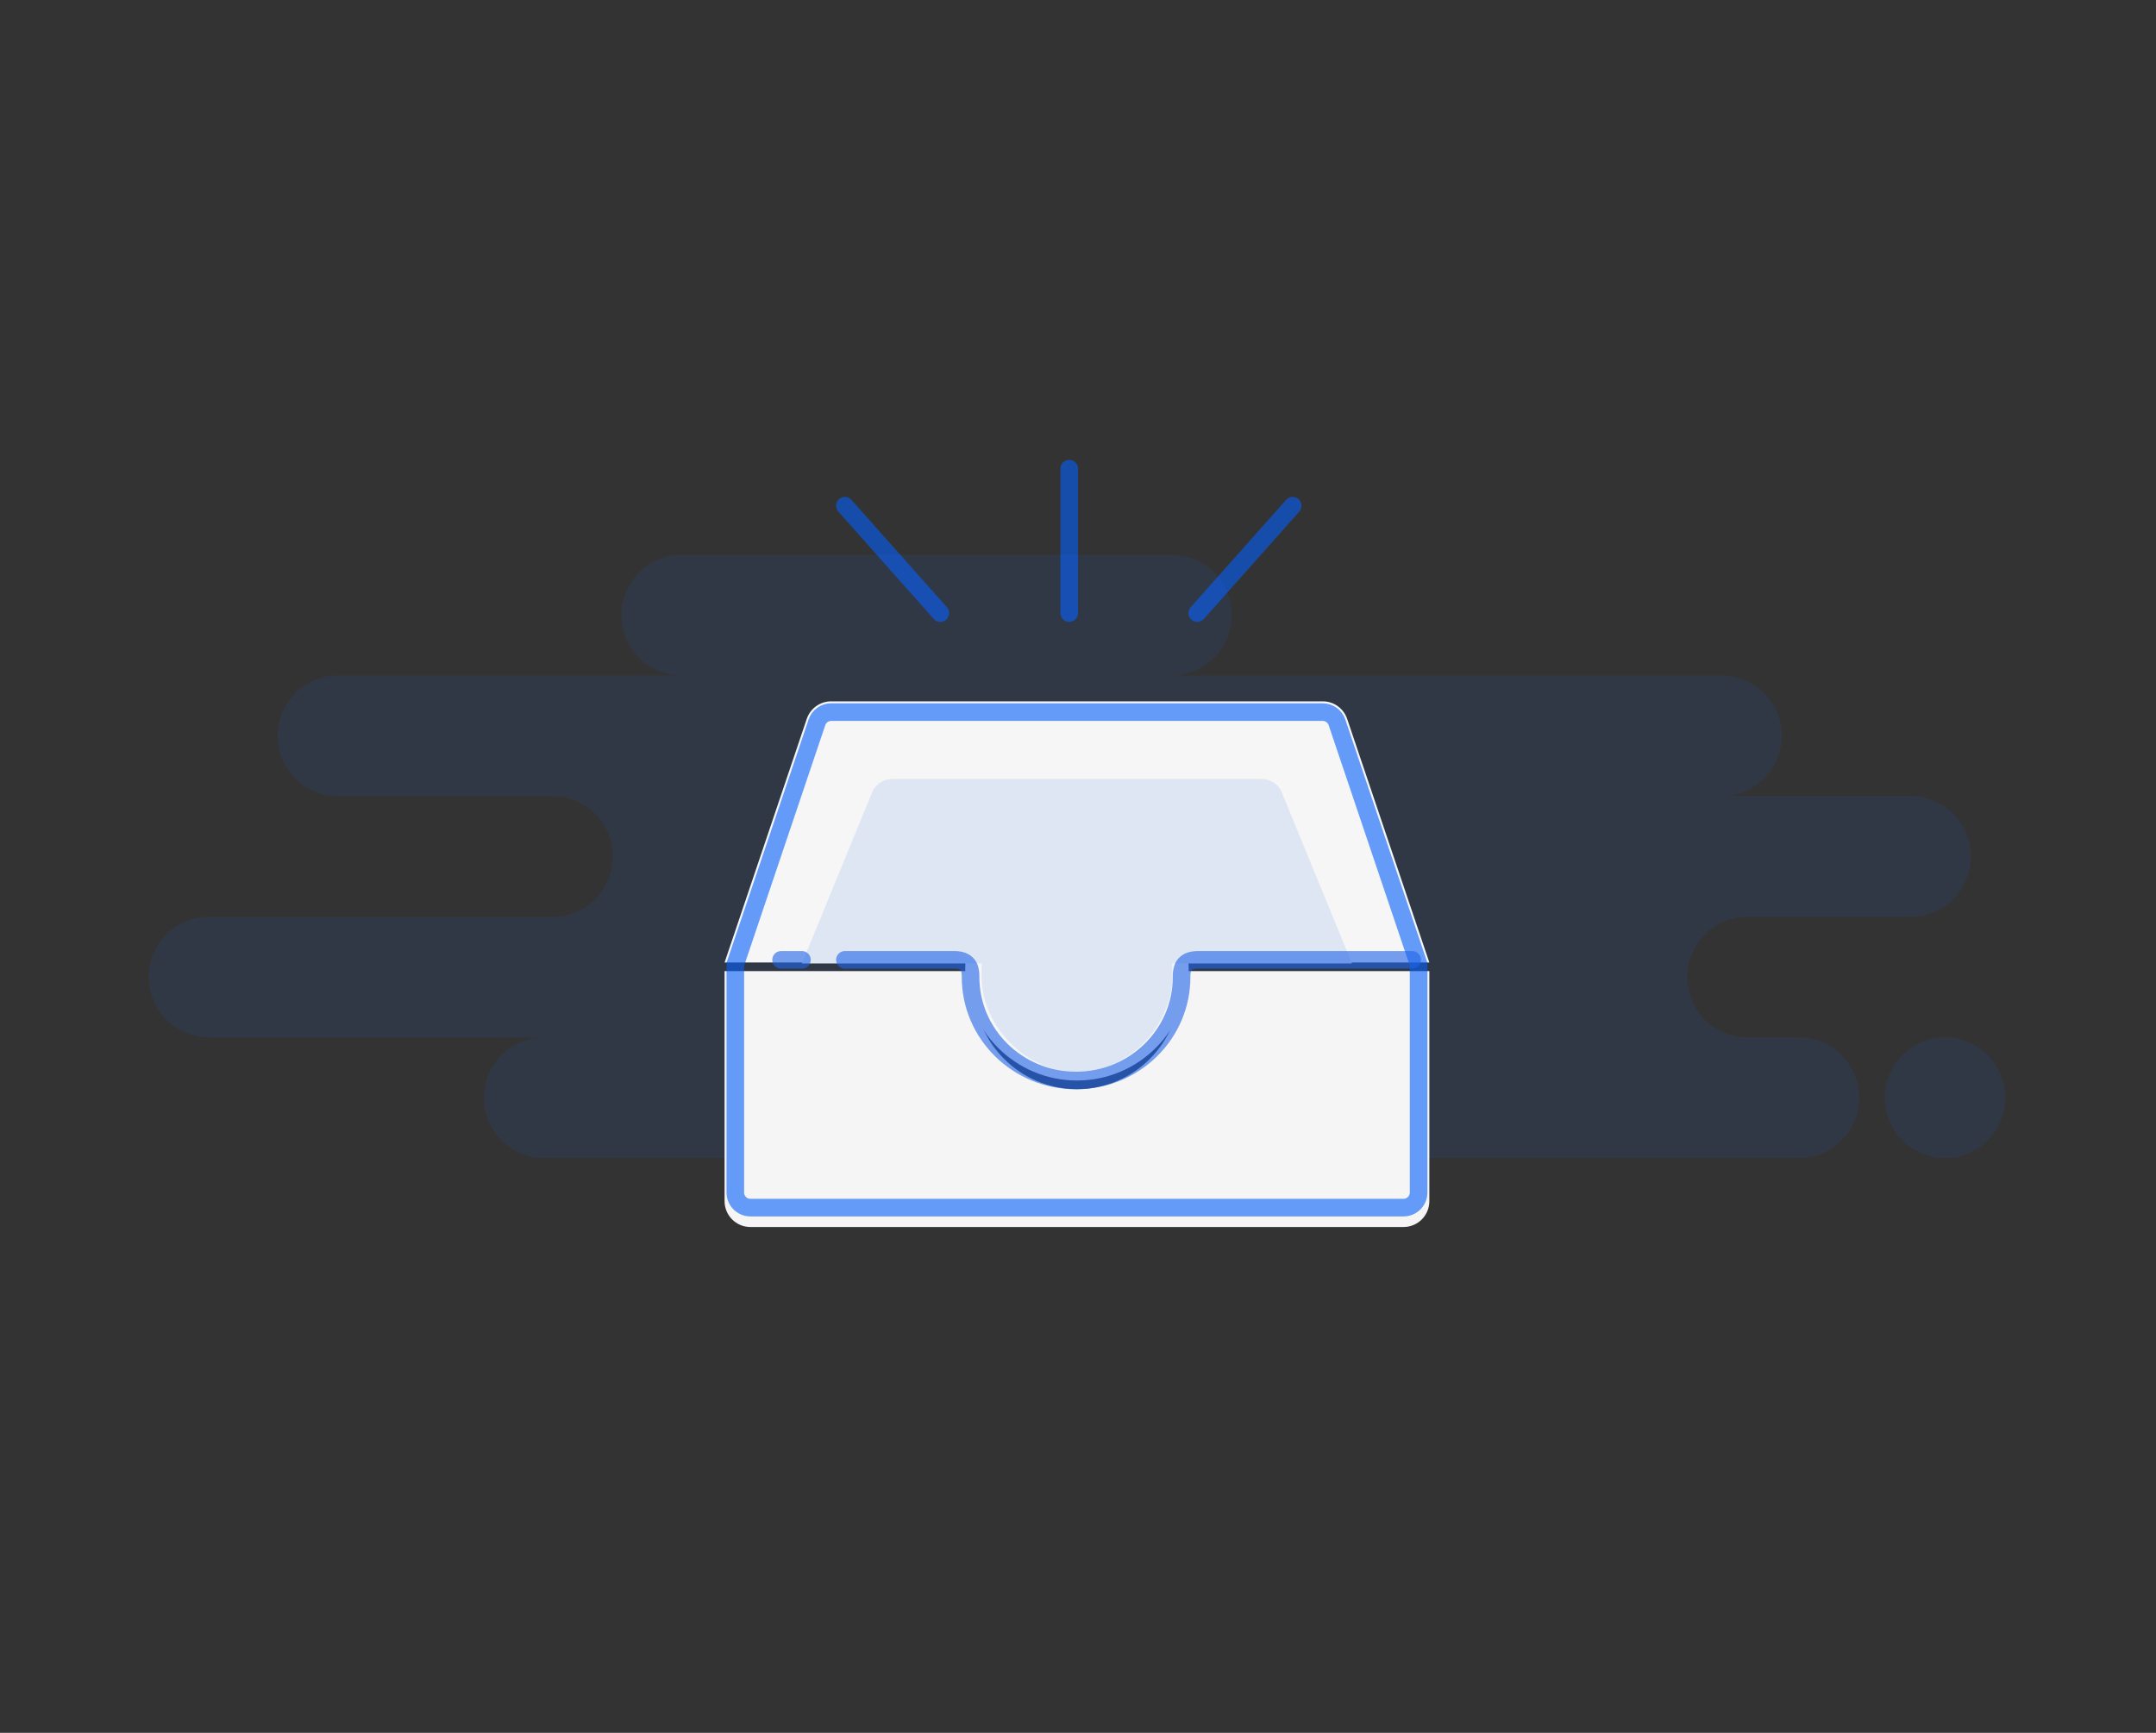 <svg width="306" height="246" viewBox="0 0 306 246" fill="none" xmlns="http://www.w3.org/2000/svg">
<rect x="0" y="0" width="306" height="246" fill="#333333" stroke="none"/>
<rect width="304.963" height="244.671" transform="translate(0.371 0.473)" fill="transparent"/>
<path fill-rule="evenodd" clip-rule="evenodd" d="M77.223 164.403H188.229C188.857 164.403 189.469 164.335 190.059 164.206C190.648 164.335 191.261 164.403 191.889 164.403H255.321C260.037 164.403 263.86 160.569 263.86 155.84C263.86 151.11 260.037 147.276 255.321 147.276H248.002C243.286 147.276 239.463 143.442 239.463 138.713C239.463 133.983 243.286 130.149 248.002 130.149H271.179C275.895 130.149 279.718 126.315 279.718 121.586C279.718 116.856 275.895 113.022 271.179 113.022H244.342C249.058 113.022 252.881 109.188 252.881 104.459C252.881 99.729 249.058 95.895 244.342 95.895H166.272C170.988 95.895 174.811 92.061 174.811 87.332C174.811 82.602 170.988 78.768 166.272 78.768H96.74C92.024 78.768 88.201 82.602 88.201 87.332C88.201 92.061 92.024 95.895 96.74 95.895H47.946C43.23 95.895 39.407 99.729 39.407 104.459C39.407 109.188 43.23 113.022 47.946 113.022H78.442C83.158 113.022 86.981 116.856 86.981 121.586C86.981 126.315 83.158 130.149 78.442 130.149H29.648C24.932 130.149 21.109 133.983 21.109 138.713C21.109 143.442 24.932 147.276 29.648 147.276H77.223C72.507 147.276 68.684 151.11 68.684 155.84C68.684 160.569 72.507 164.403 77.223 164.403ZM276.058 164.403C280.774 164.403 284.597 160.569 284.597 155.84C284.597 151.11 280.774 147.276 276.058 147.276C271.342 147.276 267.519 151.11 267.519 155.84C267.519 160.569 271.342 164.403 276.058 164.403Z" fill="#1F64E7" fill-opacity="0.1"/>
<path fill-rule="evenodd" clip-rule="evenodd" d="M138.358 137.864C138.263 138.541 138.214 139.233 138.214 139.936C138.214 148.044 144.767 154.616 152.852 154.616C160.936 154.616 167.49 148.044 167.49 139.936C167.49 139.233 167.441 138.541 167.345 137.864H202.866V170.52C202.866 172.547 201.227 174.19 199.206 174.19H106.497C104.476 174.19 102.838 172.547 102.838 170.52V137.864H138.358Z" fill="#F5F5F5"/>
<path fill-rule="evenodd" clip-rule="evenodd" d="M168.71 137.489C168.71 146.272 161.61 153.393 152.852 153.393C144.094 153.393 136.994 146.272 136.994 137.489C136.994 137.204 137.001 136.922 137.016 136.641H102.838L114.5 102.059C115.003 100.568 116.398 99.565 117.967 99.565H187.737C189.306 99.565 190.701 100.568 191.203 102.059L202.866 136.641H168.688C168.702 136.922 168.71 137.204 168.71 137.489Z" fill="#F6F6F6"/>
<path fill-rule="evenodd" clip-rule="evenodd" d="M166.389 138.657C166.389 145.444 160.328 152.169 152.852 152.169C145.375 152.169 139.314 145.444 139.314 138.657C139.314 138.437 139.321 136.995 139.333 136.778H113.816L123.772 112.503C124.201 111.351 125.392 110.575 126.731 110.575H178.972C180.312 110.575 181.502 111.351 181.931 112.503L191.887 136.778H166.37C166.383 136.995 166.389 138.437 166.389 138.657Z" fill="#DFE6F3"/>
<path fill-rule="evenodd" clip-rule="evenodd" d="M104.363 136.892V169.296C104.363 170.479 105.319 171.437 106.498 171.437H199.207C200.386 171.437 201.342 170.479 201.342 169.296V136.892L189.76 102.549C189.466 101.68 188.653 101.094 187.737 101.094H117.967C117.052 101.094 116.239 101.68 115.945 102.549L104.363 136.892Z" stroke="#0560FA" stroke-opacity="0.6" stroke-width="2.5"/>
<path d="M110.857 136.266H113.817M119.916 136.266C124.718 136.266 129.901 136.266 135.463 136.266C137.752 136.266 137.752 137.879 137.752 138.712C137.752 146.82 144.457 153.393 152.727 153.393C160.998 153.393 167.702 146.82 167.702 138.712C167.702 137.879 167.702 136.266 169.991 136.266H200.427" stroke="#1F64E7" stroke-opacity="0.6" stroke-width="2.5" stroke-linecap="round" stroke-linejoin="round"/>
<path d="M151.754 66.534V87.033M119.916 71.798L133.456 87.033M183.47 71.798L169.93 87.033" stroke="#0560FA" stroke-opacity="0.6" stroke-width="2.5" stroke-linecap="round" stroke-linejoin="round"/>
</svg>
